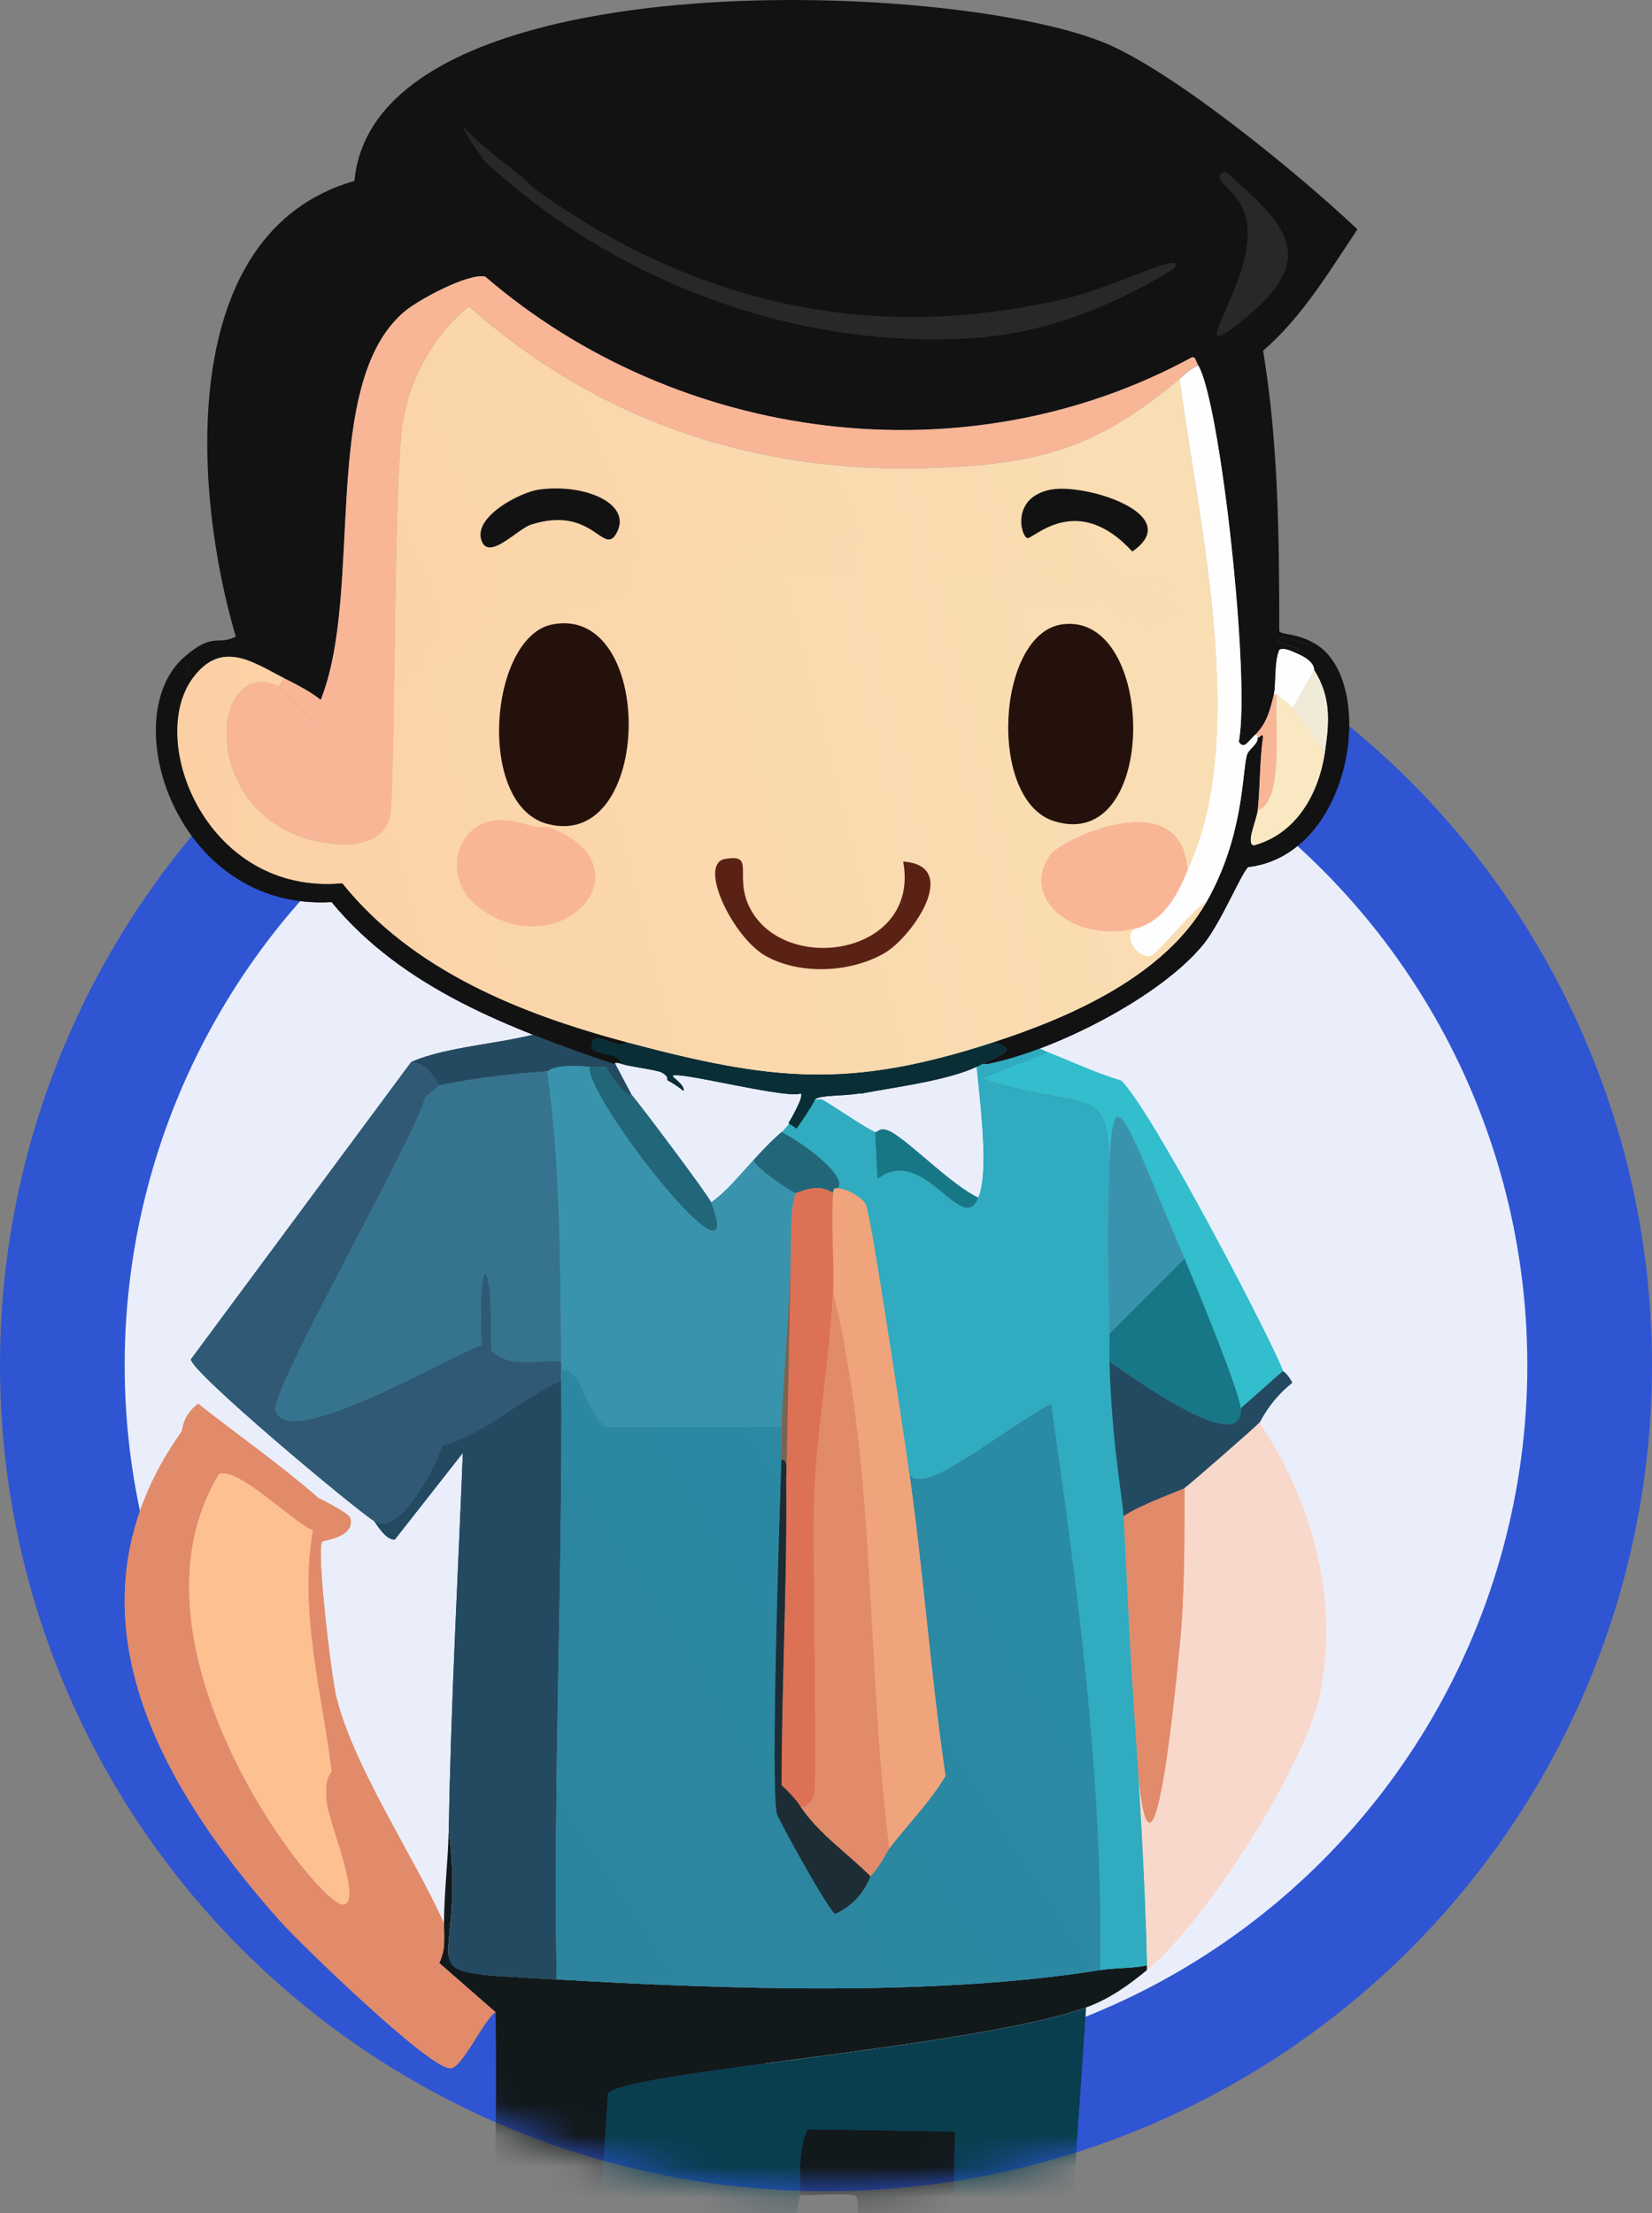 <svg width="53" height="71" viewBox="0 0 53 71" fill="none" xmlns="http://www.w3.org/2000/svg">
    <rect x="0" y="0" width="53" height="71" fill="#808080" stroke="none"/>
    <circle cx="26.5" cy="43.8" r="24.5" fill="#EAEEFB" stroke="#2F55D3" stroke-width="4" />
    <path
        d="M36.8 63.207V63.057C36.73 60.157 36.545 57.242 36.349 54.347C36.648 61.166 37.274 58.769 37.852 52.77C38.014 51.108 38.002 49.41 38.002 47.739C38.135 47.652 40.282 45.776 40.407 45.637C42.086 48.181 42.947 51.212 42.363 54.272C41.914 56.619 38.671 61.662 36.8 63.207Z"
        fill="#F9D8CC" />
    <path
        d="M38.002 47.737C38.002 49.408 38.011 51.106 37.852 52.768C37.274 58.767 36.648 61.164 36.349 54.345C36.22 52.434 36.146 50.548 36.048 48.639C36.543 48.287 37.912 47.797 38.004 47.737H38.002Z"
        fill="#E18B6A" />
    <path
        d="M7.03 47.288C3.637 52.862 10.249 61.198 11.014 61.104C11.632 61.029 10.58 58.562 10.488 57.875C10.37 56.995 10.646 56.876 10.637 56.824C10.319 54.273 9.581 51.667 10.036 49.089C11.457 49.471 10.614 48.56 10.185 48.038C10.233 48.08 11.19 48.522 11.238 48.713C11.393 49.332 10.37 49.408 10.335 49.464C10.145 49.768 10.632 53.778 10.785 54.419C11.323 56.653 13.274 59.553 14.243 61.702C14.243 62.143 14.297 62.559 14.094 62.978L15.898 64.554C15.521 64.793 14.853 66.296 14.468 66.356C13.851 66.452 9.619 62.343 8.981 61.626C5.007 57.164 1.868 51.52 5.824 45.932C6.211 45.464 6.681 46.861 7.026 47.283L7.03 47.288Z"
        fill="#E18B6A" />
    <path
        d="M10.187 48.038C10.614 48.56 11.459 49.471 10.038 49.089C9.51 48.946 7.668 47.06 7.03 47.288C6.683 46.865 6.215 45.468 5.828 45.936C5.858 45.894 5.844 45.426 6.355 45.034C7.632 46.047 8.956 46.961 10.189 48.038H10.187Z"
        fill="#E18B6A" />
    <path
        d="M10.038 49.089C9.583 51.667 10.32 54.273 10.639 56.824C10.645 56.876 10.372 56.995 10.49 57.875C10.581 58.56 11.634 61.029 11.016 61.104C10.251 61.198 3.639 52.862 7.031 47.288C7.669 47.06 9.511 48.948 10.039 49.089H10.038Z"
        fill="#FCC091" />
    <path
        d="M33.643 33.771L31.538 34.597C34.865 35.673 35.579 34.645 35.599 37.377C35.525 39.137 35.561 41.018 35.599 42.784C35.605 43.085 35.591 43.385 35.599 43.686C35.674 46.336 36.019 48.044 36.049 48.641C36.147 50.553 36.22 52.436 36.349 54.347C36.545 57.242 36.732 60.157 36.8 63.057C36.322 63.157 35.764 63.133 35.298 63.207C35.383 57.14 34.58 50.973 33.719 45.036C31.826 46.089 29.103 48.458 29.133 46.989C28.971 45.898 27.953 39.039 27.779 38.653C27.674 38.418 27.157 38.129 26.877 38.127C27.205 37.737 25.744 36.656 25.073 36.326C25.412 36.033 25.782 35.225 26.35 35.274C26.452 35.282 27.556 36.065 28.078 36.326L28.154 37.827C29.641 36.678 30.859 39.696 31.387 38.428C31.826 37.373 31.265 34.301 31.238 32.947C31.425 32.642 33.332 33.65 33.643 33.773V33.771Z"
        fill="#31ABBF" />
    <path
        d="M18.908 34.221C18.846 35.324 24.04 41.842 22.816 38.577C23.337 38.203 23.737 37.689 24.17 37.225C24.307 37.516 25.356 38.231 25.523 38.277C25.344 38.926 25.387 39.567 25.374 40.23C25.332 42.091 25.144 43.933 25.073 45.786H19.434C18.674 45.175 18.663 43.815 18.005 43.985C18.005 43.885 18.005 43.783 18.005 43.684C17.969 40.588 17.985 37.474 17.554 34.373C17.622 34.369 17.704 34.116 18.908 34.223V34.221Z"
        fill="#3A93AC" />
    <path
        d="M18.007 44.283C18.051 50.692 17.744 57.097 17.857 63.505C12.649 63.203 15.033 63.609 14.399 58.699C14.465 54.664 14.69 50.642 14.85 46.611L12.669 49.39C12.368 49.434 12.031 48.815 11.993 48.789C12.785 49.4 14.024 46.949 14.174 46.386C15.581 45.989 16.669 44.904 18.009 44.283H18.007Z"
        fill="#244A61" />
    <path
        d="M14.096 34.822L13.646 35.199C13.273 36.583 8.643 44.656 8.834 45.261C9.255 46.587 14.453 43.481 15.449 43.158C15.312 39.887 15.838 40.282 15.75 43.308C16.334 43.925 17.235 43.614 18.005 43.684C18.005 43.783 18.005 43.885 18.005 43.985C18.005 44.084 18.005 44.186 18.005 44.285C16.667 44.906 15.577 45.991 14.17 46.388C14.02 46.951 12.78 49.402 11.989 48.791C11.266 48.317 6.113 44.001 6.125 43.61C8.481 40.431 10.836 37.253 13.191 34.074C13.675 34.16 13.797 34.392 14.094 34.825L14.096 34.822Z"
        fill="#2F5974" />
    <path
        d="M41.159 43.983L39.806 45.183C39.774 44.654 38.367 41.237 38.002 40.377C36.039 35.752 35.718 34.47 35.596 37.373C35.577 34.641 34.865 35.669 31.536 34.594L33.641 33.767C34.414 34.072 35.172 34.434 35.971 34.669C37.018 35.712 40.916 43.232 41.157 43.981L41.159 43.983Z"
        fill="#32BECC" />
    <path
        d="M39.805 45.185L41.159 43.985C41.166 44.007 41.292 44.046 41.459 44.361C40.712 44.96 40.463 45.575 40.407 45.637C40.282 45.776 38.135 47.652 38.002 47.739C37.912 47.799 36.54 48.289 36.046 48.641C36.016 48.044 35.669 46.336 35.596 43.686C36.291 44.15 39.901 46.788 39.805 45.187V45.185Z"
        fill="#244A61" />
    <path
        d="M20.26 35.123C20.218 35.079 20.067 35.258 19.433 34.221L18.908 34.221C17.704 34.116 17.621 34.367 17.554 34.371C16.38 34.454 15.245 34.58 14.095 34.821C13.799 34.389 13.677 34.156 13.193 34.07C14.869 33.347 17.548 33.53 18.831 32.417C19.307 33.319 19.783 34.22 20.26 35.121V35.123Z"
        fill="#244A61" />
    <path
        d="M20.26 35.123C20.462 35.338 22.743 38.376 22.816 38.577C24.04 41.842 18.846 35.324 18.908 34.221L19.433 34.221C20.067 35.257 20.218 35.077 20.26 35.123Z"
        fill="#226679" />
    <path
        d="M26.876 38.125C26.75 38.109 26.733 38.161 26.727 38.275C26.216 37.908 25.582 38.291 25.525 38.275C25.357 38.229 24.309 37.514 24.171 37.224C24.482 36.889 24.723 36.624 25.074 36.322C25.746 36.654 27.207 37.733 26.878 38.123L26.876 38.125Z"
        fill="#226679" />
    <path
        d="M31.386 38.426C30.858 39.696 29.64 36.676 28.153 37.825L28.077 36.324C28.145 36.358 28.217 36.105 28.604 36.324C29.229 36.678 30.523 38.016 31.386 38.426Z"
        fill="#187787" />
    <path
        d="M25.072 45.784C25.06 46.075 25.084 46.493 25.072 46.836C25.004 48.868 24.729 57.158 24.922 58.174C24.958 58.357 26.619 61.363 26.802 61.403C27.693 60.985 27.876 60.264 27.93 60.202C28.317 59.752 28.454 59.4 28.532 59.3C29.124 58.532 29.832 57.823 30.336 56.973C29.844 53.658 29.62 50.302 29.134 46.987C29.104 48.458 31.827 46.087 33.72 45.034C34.581 50.971 35.385 57.14 35.299 63.205C29.999 64.057 23.268 63.82 17.859 63.505C17.745 57.097 18.053 50.692 18.009 44.283C18.009 44.184 18.008 44.082 18.008 43.983C18.664 43.813 18.676 45.173 19.437 45.784H25.076H25.072Z"
        fill="url(#paint0_linear_192_1601)" />
    <path
        d="M39.805 45.185C39.899 46.784 36.292 44.148 35.596 43.684C35.588 43.383 35.602 43.083 35.596 42.782C36.397 41.982 37.199 41.181 38.002 40.379C38.367 41.239 39.773 44.656 39.805 45.185Z"
        fill="#187787" />
    <path
        d="M38.002 40.379C37.201 41.179 36.399 41.98 35.596 42.782C35.558 41.016 35.522 39.135 35.596 37.375C35.717 34.472 36.039 35.754 38.002 40.379Z"
        fill="#3A93AC" />
    <path
        d="M17.554 34.373C17.985 37.472 17.969 40.588 18.005 43.684C17.235 43.614 16.334 43.925 15.75 43.308C15.84 40.282 15.312 39.887 15.449 43.158C14.453 43.481 9.255 46.587 8.834 45.261C8.643 44.656 13.273 36.583 13.646 35.199L14.096 34.822C15.246 34.582 16.38 34.456 17.554 34.373Z"
        fill="#36738E" />
    <path
        d="M29.132 46.987C29.62 50.302 29.842 53.658 30.334 56.973C29.83 57.823 29.12 58.534 28.53 59.3C27.773 53.362 28.136 47.276 26.726 41.43C26.774 40.467 26.655 39.627 26.726 38.277C26.732 38.161 26.751 38.111 26.877 38.127C27.157 38.129 27.672 38.418 27.779 38.653C27.953 39.037 28.971 45.896 29.133 46.989L29.132 46.987Z"
        fill="#EFA47B" />
    <path
        d="M26.726 38.277C26.655 39.629 26.774 40.467 26.726 41.43C26.619 43.61 26.213 45.774 26.124 47.962C26.062 49.462 26.223 57.105 26.124 57.574C26.104 57.672 25.885 58.046 25.673 57.951C25.502 57.688 25.299 57.487 25.071 57.276C25.075 54.044 25.251 50.821 25.221 47.59L25.37 40.232C25.384 39.571 25.343 38.93 25.52 38.279C25.578 38.295 26.213 37.912 26.722 38.279L26.726 38.277Z"
        fill="#DC7155" />
    <path
        d="M25.222 47.588C25.218 47.178 25.295 46.816 25.072 46.837C25.084 46.495 25.061 46.077 25.073 45.786C25.142 43.933 25.332 42.091 25.374 40.23L25.224 47.588H25.222Z"
        fill="#786551" />
    <path
        d="M28.53 59.3C28.454 59.4 28.315 59.752 27.928 60.202C27.206 59.478 26.235 58.813 25.673 57.951C25.885 58.048 26.104 57.672 26.124 57.574C26.223 57.105 26.062 49.464 26.124 47.962C26.213 45.774 26.619 43.61 26.726 41.43C28.136 47.278 27.775 53.364 28.53 59.3Z"
        fill="#E18B6A" />
    <path
        d="M25.222 47.588C25.25 50.819 25.076 54.044 25.072 57.274C25.297 57.487 25.5 57.686 25.674 57.949C26.238 58.813 27.209 59.476 27.928 60.2C27.874 60.262 27.691 60.983 26.8 61.401C26.617 61.361 24.956 58.355 24.92 58.172C24.727 57.156 25.004 48.866 25.07 46.834C25.295 46.814 25.217 47.174 25.219 47.584L25.222 47.588Z"
        fill="#1C2D36" />
    <path
        d="M42.165 20.637C44.206 21.776 43.436 27.415 40.047 27.817C39.851 27.95 39.181 29.584 38.619 30.281C37.251 31.981 33.816 33.714 31.699 34.131C31.645 34.141 31.581 34.126 31.526 34.131C32.171 33.807 32.68 33.682 31.872 33.438C34.361 32.628 37.357 31.311 38.705 28.94C39.91 26.821 39.849 24.762 40.003 24.225C40.062 24.021 40.358 23.893 40.35 23.662C40.445 23.664 40.466 23.52 40.523 23.619C40.408 24.41 40.433 25.205 40.35 25.997C40.317 26.309 39.96 27.06 40.22 27.122C41.613 26.74 42.318 25.438 42.511 24.095C42.652 23.133 42.7 22.361 42.165 21.501C42.146 21.469 42.203 21.225 41.646 20.981C41.913 20.677 40.647 20.682 41.084 20.462C41.296 20.355 41.904 20.791 42.165 20.635V20.637Z"
        fill="#121213" />
    <path
        d="M42.165 20.637C41.906 20.793 41.296 20.357 41.084 20.464C40.647 20.684 41.913 20.678 41.646 20.983C41.513 20.924 41.165 20.744 41.04 20.853C40.874 21.246 40.94 21.987 40.867 22.281C40.744 22.783 40.644 23.211 40.261 23.579C40.016 23.817 39.907 24.054 39.742 23.796C40.13 21.828 39.15 12.905 38.444 11.73C38.347 11.569 38.359 11.427 38.228 11.47C30.987 15.411 21.776 14.219 15.565 8.876C15.017 8.754 13.414 9.623 12.971 10.001C10.234 12.323 11.685 18.939 10.29 22.456C9.926 22.169 9.532 21.975 9.121 21.764C8.121 21.251 7.108 20.5 6.181 21.764L5.921 21.071C6.864 20.256 6.97 20.732 7.565 20.422C6.21 15.867 5.59 7.463 11.371 5.803C12.027 -1.271 30.279 -0.68 35.375 1.348C37.594 2.233 41.698 5.601 43.55 7.359C42.631 8.725 41.786 10.163 40.523 11.252C41.016 14.224 41.04 17.244 41.042 20.247C41.108 20.377 41.549 20.292 42.167 20.637H42.165Z"
        fill="#121213" />
    <path
        d="M37.669 8.613C35.623 9.885 33.449 10.724 31.008 10.861C25.383 11.176 19.628 8.973 15.526 5.153C15.284 4.791 15.007 4.433 14.833 4.027C15.508 4.794 16.478 5.391 17.212 6.103C22.351 9.783 28.049 11.048 34.252 9.563C35.772 9.199 38.11 7.984 37.669 8.611L37.669 8.613Z"
        fill="#262829" />
    <path
        d="M31.008 10.863C31.72 10.941 30.273 11.259 30.013 11.295C24.774 12.033 18.491 9.606 15.524 5.154C19.628 8.976 25.381 11.179 31.007 10.863H31.008Z"
        fill="#121213" />
    <path
        d="M39.311 5.499C41.307 7.259 42.392 8.282 39.787 10.343C37.738 11.963 40.618 8.694 39.917 6.797C39.637 6.037 38.74 5.722 39.311 5.499Z"
        fill="#262829" />
    <path
        d="M41.648 20.983C42.203 21.227 42.148 21.471 42.167 21.502L41.475 22.714C41.334 22.562 41.116 22.418 40.955 22.281H40.869C40.942 21.987 40.876 21.246 41.042 20.853C41.165 20.744 41.514 20.924 41.648 20.983Z"
        fill="#FDFEFD" />
    <path
        d="M40.955 22.279C40.893 23.356 41.193 25.712 40.35 25.999C40.433 25.205 40.408 24.41 40.523 23.621C40.467 23.522 40.445 23.666 40.35 23.664C40.343 23.664 40.37 23.569 40.263 23.578C40.646 23.209 40.744 22.781 40.869 22.279H40.955Z"
        fill="#F8B697" />
    <path
        d="M41.475 22.712C41.854 23.121 42.127 23.681 42.513 24.097C42.318 25.44 41.615 26.743 40.222 27.124C39.962 27.062 40.319 26.311 40.351 25.999C41.193 25.712 40.895 23.356 40.957 22.279C41.118 22.416 41.336 22.56 41.476 22.712H41.475Z"
        fill="#FAE8C3" />
    <path
        d="M42.511 24.097C42.126 23.683 41.852 23.122 41.473 22.712L42.165 21.501C42.7 22.363 42.652 23.133 42.511 24.095L42.511 24.097Z"
        fill="#F0EBD9" />
    <path
        d="M6.182 21.76C4.694 23.789 6.655 28.736 10.984 28.334C13.236 31.142 16.723 32.535 20.109 33.437C19.766 33.753 19.029 32.916 18.984 33.566C18.963 33.88 19.792 33.701 19.936 34.129C19.676 34.042 19.735 34.148 19.676 34.129C16.379 33.004 12.921 31.713 10.638 28.94C5.672 29.238 3.664 23.022 5.923 21.068L6.182 21.76Z"
        fill="#121213" />
    <path
        d="M38.446 11.726C38.209 11.818 38.03 12.002 37.84 12.159C35.166 14.387 33.371 14.894 29.838 15.013C24.287 15.202 19.204 13.523 15.046 9.824C13.942 10.709 13.153 12.105 12.928 13.501C12.59 15.586 12.711 25.696 12.495 26.302C12.143 27.285 10.781 27.157 9.987 26.951L11.371 24.573C11.032 24.239 9.109 22.096 8.95 22.022L9.123 21.762C9.533 21.973 9.928 22.165 10.291 22.454C11.688 18.937 10.236 12.32 12.973 9.999C13.416 9.623 15.02 8.754 15.567 8.874C21.777 14.217 30.991 15.41 38.229 11.469C38.361 11.425 38.349 11.567 38.446 11.728V11.726Z"
        fill="#F8B697" />
    <path
        d="M40.263 23.578C40.37 23.569 40.343 23.664 40.35 23.664C40.358 23.894 40.062 24.022 40.003 24.227C39.849 24.763 39.912 26.823 38.705 28.942C38.337 29.099 37.097 30.638 36.933 30.671C36.511 30.757 36.038 30.11 36.37 29.805C37.298 29.591 37.772 28.753 38.099 27.903C40.097 23.668 38.454 16.836 37.84 12.161C38.03 12.003 38.209 11.82 38.446 11.728C39.152 12.903 40.13 21.826 39.744 23.794C39.908 24.052 40.016 23.815 40.263 23.578Z"
        fill="#FDFEFD" />
    <path
        d="M20.109 33.438C24.774 34.681 27.235 34.949 31.874 33.438C32.682 33.682 32.173 33.807 31.527 34.131C31.467 34.162 31.425 34.186 31.354 34.217C31.218 34.276 31.06 34.344 30.922 34.39C29.931 34.728 28.673 34.887 27.635 35.083C27.607 35.088 27.576 35.078 27.548 35.083C27.081 35.166 26.371 35.128 26.163 35.256C25.987 35.588 25.772 35.9 25.558 36.208L25.298 36.035C25.362 35.926 25.812 35.155 25.688 35.083C25.192 35.261 21.665 34.331 21.578 34.52C21.563 34.553 21.995 34.828 21.925 34.996C21.746 34.851 21.606 34.764 21.405 34.65C21.392 34.641 21.49 34.531 21.189 34.39C20.841 34.286 20.209 34.222 19.934 34.131C19.792 33.705 18.961 33.881 18.982 33.568C19.025 32.917 19.764 33.755 20.107 33.438H20.109Z"
        fill="#092E36" />
    <path
        d="M8.95 22.02C9.109 22.094 11.032 24.239 11.371 24.571L9.987 26.949C6.354 26.004 6.747 20.995 8.948 22.018L8.95 22.02Z"
        fill="#F8B697" />
    <path
        d="M38.101 27.903C37.774 28.753 37.3 29.591 36.372 29.805C34.418 30.259 32.715 28.8 33.691 27.427C34.058 26.911 37.918 25.096 38.103 27.903H38.101Z"
        fill="#F8B697" />
    <path
        d="M37.842 12.159C38.456 16.836 40.099 23.666 38.101 27.901C37.918 25.094 34.056 26.91 33.689 27.425C32.713 28.798 34.416 30.257 36.37 29.803C36.038 30.106 36.511 30.756 36.933 30.669C37.099 30.634 38.337 29.096 38.705 28.94C37.357 31.311 34.361 32.627 31.872 33.438C27.233 34.949 24.774 34.681 20.107 33.438C16.72 32.536 13.234 31.142 10.982 28.336C6.655 28.737 4.694 23.791 6.181 21.762C7.108 20.498 8.121 21.25 9.121 21.762L8.948 22.022C6.747 20.999 6.352 26.008 9.987 26.953C10.781 27.159 12.145 27.289 12.495 26.304C12.711 25.698 12.588 15.588 12.928 13.502C13.154 12.109 13.942 10.71 15.046 9.826C19.204 13.527 24.285 15.204 29.838 15.015C33.371 14.896 35.164 14.388 37.84 12.161L37.842 12.159Z"
        fill="url(#paint1_linear_192_1601)" />
    <path
        d="M17.73 20.031C21.054 19.406 20.967 27.342 17.557 26.432C15.264 25.819 15.693 20.414 17.73 20.031Z"
        fill="#24110C" />
    <path
        d="M15.74 26.345C16.531 26.189 17.09 26.64 17.556 26.518C20.931 27.742 18.094 30.982 15.48 29.199C14.132 28.28 14.596 26.57 15.74 26.345Z"
        fill="#F8B697" />
    <path
        d="M23.266 27.557C24.32 27.368 23.43 28.194 24.174 29.329C25.441 31.263 29.514 30.549 28.976 27.642C30.855 27.768 29.26 30.072 28.37 30.582C27.278 31.211 25.665 31.285 24.564 30.669C23.517 30.082 22.369 27.716 23.266 27.555V27.557Z"
        fill="#5A2214" />
    <path
        d="M17.298 15.706C18.779 15.503 20.334 16.178 19.762 17.134C19.349 17.824 18.994 16.204 17.038 16.831C16.59 16.974 15.65 18.042 15.437 17.307C15.219 16.55 16.714 15.785 17.296 15.706H17.298Z"
        fill="#121213" />
    <path
        d="M34.078 20.031C37.111 19.612 37.204 27.401 33.819 26.345C31.669 25.675 31.972 20.322 34.078 20.031Z"
        fill="#24110C" />
    <path
        d="M33.732 15.706C34.829 15.503 38.047 16.507 36.327 17.694C34.53 15.737 33.132 17.331 32.953 17.262C32.744 17.18 32.439 15.944 33.732 15.704V15.706Z"
        fill="#121213" />
    <mask id="mask0_192_1601" style="mask-type:alpha" maskUnits="userSpaceOnUse" x="0" y="17" width="53" height="54">
        <circle cx="26.5" cy="43.8" r="23" fill="#EAEEFB" stroke="#2F55D3" stroke-width="7" />
    </mask>
    <g mask="url(#mask0_192_1601)">
        <path
            d="M34.845 64.407C33.792 79.875 32.74 95.343 31.688 110.813C31.357 111.259 30.809 111.476 30.334 111.714C29.844 111.004 30.003 107.773 30.033 105.933C30.242 93.418 30.518 80.906 30.635 68.389C29.057 68.364 27.478 68.338 25.899 68.313C25.561 69.054 25.696 70.312 25.674 70.416C22.862 83.912 19.388 97.251 16.203 110.663C15.469 110.651 14.64 111.515 14.548 111.565C14.307 110.556 14.56 108.826 14.698 107.735C16.414 94.229 18.686 80.802 19.509 67.186C19.844 66.482 31.267 65.699 34.845 64.407Z"
            fill="#083E4E" />
        <path
            d="M17.855 63.505C23.265 63.82 29.997 64.057 35.295 63.205C35.762 63.129 36.32 63.155 36.798 63.055V63.205C36.19 63.706 35.582 64.138 34.843 64.405C31.265 65.695 19.842 66.48 19.507 67.184C18.684 80.8 16.412 94.227 14.696 107.733C14.556 108.824 14.303 110.554 14.546 111.563C13.241 112.262 12.015 113.118 10.638 113.666C11.108 110.265 11.909 106.917 12.442 103.528C14.415 90.962 16.087 77.232 15.9 64.556L14.096 62.98C14.301 62.562 14.245 62.145 14.245 61.703C14.245 60.722 14.379 59.705 14.395 58.699C15.029 63.609 12.645 63.203 17.853 63.505H17.855Z"
            fill="#12191B" />
        <path
            d="M30.334 111.713C29.06 112.35 26.782 114.002 26.425 113.365C26.826 105.694 27.332 97.993 27.478 90.312C27.563 85.829 27.741 77.547 27.627 73.493C27.615 73.085 27.563 70.613 27.478 70.489C27.346 70.304 26.001 70.471 25.674 70.414C25.696 70.31 25.562 69.052 25.899 68.311C27.478 68.336 29.056 68.362 30.635 68.387C30.517 80.904 30.242 93.416 30.033 105.931C30.003 107.771 29.843 111.002 30.334 111.713Z"
            fill="#12191B" />
        <path
            d="M34.395 111.713C32.464 110.972 33.362 112.3 34.094 113.289C35.673 115.422 39.191 116.746 41.762 115.917C41.828 116.053 42.451 116.881 42.288 116.968C39.635 116.785 28.473 117.211 27.554 116.968C25.655 116.469 26.399 113.871 26.425 113.365C26.782 114.002 29.062 112.352 30.334 111.713C30.808 111.476 31.357 111.257 31.688 110.811L32.515 110.661C33.103 111.066 33.735 111.438 34.395 111.713Z"
            fill="#21100C" />
        <path
            d="M34.395 111.713C35.31 112.095 40.503 114.213 40.785 114.416C41.325 114.806 41.493 115.358 41.762 115.917C39.191 116.746 35.673 115.422 34.094 113.289C33.362 112.3 32.464 110.972 34.395 111.713Z"
            fill="#502319" />
        <path
            d="M16.203 110.661C16.44 111 17.482 111.549 17.857 111.713C17.959 114.585 20.044 115.949 22.744 116.218C23.458 116.29 24.588 116.473 24.472 115.617C25.3 116.879 25.527 116.594 26.954 116.968H8.461V116.668L10.642 116.292C10.076 114.868 10.532 114.46 10.642 113.664C12.021 113.116 13.245 112.26 14.55 111.561C14.642 111.511 15.471 110.647 16.205 110.659L16.203 110.661Z"
            fill="#21100C" />
        <path
            d="M24.47 115.619C24.586 116.475 23.454 116.29 22.742 116.22C20.042 115.951 17.957 114.587 17.855 111.715C18.686 112.077 23.863 114.169 24.094 114.418C24.235 114.567 24.357 115.445 24.47 115.619Z"
            fill="#502319" />
        <path
            d="M36.8 63.207V63.057C36.73 60.157 36.545 57.242 36.349 54.347C36.648 61.166 37.274 58.769 37.852 52.77C38.014 51.108 38.002 49.41 38.002 47.739C38.135 47.652 40.282 45.776 40.407 45.637C42.086 48.181 42.947 51.212 42.363 54.272C41.914 56.619 38.671 61.662 36.8 63.207Z"
            fill="#F9D8CC" />
        <path
            d="M38.002 47.737C38.002 49.408 38.011 51.106 37.852 52.768C37.274 58.767 36.648 61.164 36.349 54.345C36.22 52.434 36.146 50.548 36.048 48.639C36.543 48.287 37.912 47.797 38.004 47.737H38.002Z"
            fill="#E18B6A" />
        <path
            d="M7.03 47.288C3.637 52.862 10.249 61.198 11.014 61.104C11.632 61.029 10.58 58.562 10.488 57.875C10.37 56.995 10.646 56.876 10.637 56.824C10.319 54.273 9.581 51.667 10.036 49.089C11.457 49.471 10.614 48.56 10.185 48.038C10.233 48.08 11.19 48.522 11.238 48.713C11.393 49.332 10.37 49.408 10.335 49.464C10.145 49.768 10.632 53.778 10.785 54.419C11.323 56.653 13.274 59.553 14.243 61.702C14.243 62.143 14.297 62.559 14.094 62.978L15.898 64.554C15.521 64.793 14.853 66.296 14.468 66.356C13.851 66.452 9.619 62.343 8.981 61.626C5.007 57.164 1.868 51.52 5.824 45.932C6.211 45.464 6.681 46.861 7.026 47.283L7.03 47.288Z"
            fill="#E18B6A" />
        <path
            d="M10.187 48.038C10.614 48.56 11.459 49.471 10.038 49.089C9.51 48.946 7.668 47.06 7.03 47.288C6.683 46.865 6.215 45.468 5.828 45.936C5.858 45.894 5.844 45.426 6.355 45.034C7.632 46.047 8.956 46.961 10.189 48.038H10.187Z"
            fill="#E18B6A" />
        <path
            d="M10.038 49.089C9.583 51.667 10.32 54.273 10.639 56.824C10.645 56.876 10.372 56.995 10.49 57.875C10.581 58.56 11.634 61.029 11.016 61.104C10.251 61.198 3.639 52.862 7.031 47.288C7.669 47.06 9.511 48.948 10.039 49.089H10.038Z"
            fill="#FCC091" />
        <path
            d="M33.643 33.771L31.538 34.597C34.865 35.673 35.579 34.645 35.599 37.377C35.525 39.137 35.561 41.018 35.599 42.784C35.605 43.085 35.591 43.385 35.599 43.686C35.674 46.336 36.019 48.044 36.049 48.641C36.147 50.553 36.22 52.436 36.349 54.347C36.545 57.242 36.732 60.157 36.8 63.057C36.322 63.157 35.764 63.133 35.298 63.207C35.383 57.14 34.58 50.973 33.719 45.036C31.826 46.089 29.103 48.458 29.133 46.989C28.971 45.898 27.953 39.039 27.779 38.653C27.674 38.418 27.157 38.129 26.877 38.127C27.205 37.737 25.744 36.656 25.073 36.326C25.412 36.033 25.782 35.225 26.35 35.274C26.452 35.282 27.556 36.065 28.078 36.326L28.154 37.827C29.641 36.678 30.859 39.696 31.387 38.428C31.826 37.373 31.265 34.301 31.238 32.947C31.425 32.642 33.332 33.65 33.643 33.773V33.771Z"
            fill="#31ABBF" />
        <path
            d="M18.908 34.221C18.846 35.324 24.04 41.842 22.816 38.577C23.337 38.203 23.737 37.689 24.17 37.225C24.307 37.516 25.356 38.231 25.523 38.277C25.344 38.926 25.387 39.567 25.374 40.23C25.332 42.091 25.144 43.933 25.073 45.786H19.434C18.674 45.175 18.663 43.815 18.005 43.985C18.005 43.885 18.005 43.783 18.005 43.684C17.969 40.588 17.985 37.474 17.554 34.373C17.622 34.369 17.704 34.116 18.908 34.223V34.221Z"
            fill="#3A93AC" />
        <path
            d="M18.007 44.283C18.051 50.692 17.744 57.097 17.857 63.505C12.649 63.203 15.033 63.609 14.399 58.699C14.465 54.664 14.69 50.642 14.85 46.611L12.669 49.39C12.368 49.434 12.031 48.815 11.993 48.789C12.785 49.4 14.024 46.949 14.174 46.386C15.581 45.989 16.669 44.904 18.009 44.283H18.007Z"
            fill="#244A61" />
        <path
            d="M14.096 34.822L13.646 35.199C13.273 36.583 8.643 44.656 8.834 45.261C9.255 46.587 14.453 43.481 15.449 43.158C15.312 39.887 15.838 40.282 15.75 43.308C16.334 43.925 17.235 43.614 18.005 43.684C18.005 43.783 18.005 43.885 18.005 43.985C18.005 44.084 18.005 44.186 18.005 44.285C16.667 44.906 15.577 45.991 14.17 46.388C14.02 46.951 12.78 49.402 11.989 48.791C11.266 48.317 6.113 44.001 6.125 43.61C8.481 40.431 10.836 37.253 13.191 34.074C13.675 34.16 13.797 34.392 14.094 34.825L14.096 34.822Z"
            fill="#2F5974" />
        <path
            d="M41.159 43.983L39.806 45.183C39.774 44.654 38.367 41.237 38.002 40.377C36.039 35.752 35.718 34.47 35.596 37.373C35.577 34.641 34.865 35.669 31.536 34.594L33.641 33.767C34.414 34.072 35.172 34.434 35.971 34.669C37.018 35.712 40.916 43.232 41.157 43.981L41.159 43.983Z"
            fill="#32BECC" />
        <path
            d="M39.805 45.185L41.159 43.985C41.166 44.007 41.292 44.046 41.459 44.361C40.712 44.96 40.463 45.575 40.407 45.637C40.282 45.776 38.135 47.652 38.002 47.739C37.912 47.799 36.54 48.289 36.046 48.641C36.016 48.044 35.669 46.336 35.596 43.686C36.291 44.15 39.901 46.788 39.805 45.187V45.185Z"
            fill="#244A61" />
        <path
            d="M20.26 35.123C20.218 35.079 20.067 35.258 19.433 34.221L18.908 34.221C17.704 34.116 17.621 34.367 17.554 34.371C16.38 34.454 15.245 34.58 14.095 34.821C13.799 34.389 13.677 34.156 13.193 34.07C14.869 33.347 17.548 33.53 18.831 32.417C19.307 33.319 19.783 34.22 20.26 35.121V35.123Z"
            fill="#244A61" />
        <path
            d="M20.26 35.123C20.462 35.338 22.743 38.376 22.816 38.577C24.04 41.842 18.846 35.324 18.908 34.221L19.433 34.221C20.067 35.257 20.218 35.077 20.26 35.123Z"
            fill="#226679" />
        <path
            d="M26.876 38.125C26.75 38.109 26.733 38.161 26.727 38.275C26.216 37.908 25.582 38.291 25.525 38.275C25.357 38.229 24.309 37.514 24.171 37.224C24.482 36.889 24.723 36.624 25.074 36.322C25.746 36.654 27.207 37.733 26.878 38.123L26.876 38.125Z"
            fill="#226679" />
        <path
            d="M31.386 38.426C30.858 39.696 29.64 36.676 28.153 37.825L28.077 36.324C28.145 36.358 28.217 36.105 28.604 36.324C29.229 36.678 30.523 38.016 31.386 38.426Z"
            fill="#187787" />
        <path
            d="M25.072 45.784C25.06 46.075 25.084 46.493 25.072 46.836C25.004 48.868 24.729 57.158 24.922 58.174C24.958 58.357 26.619 61.363 26.802 61.403C27.693 60.985 27.876 60.264 27.93 60.202C28.317 59.752 28.454 59.4 28.532 59.3C29.124 58.532 29.832 57.823 30.336 56.973C29.844 53.658 29.62 50.302 29.134 46.987C29.104 48.458 31.827 46.087 33.72 45.034C34.581 50.971 35.385 57.14 35.299 63.205C29.999 64.057 23.268 63.82 17.859 63.505C17.745 57.097 18.053 50.692 18.009 44.283C18.009 44.184 18.008 44.082 18.008 43.983C18.664 43.813 18.676 45.173 19.437 45.784H25.076H25.072Z"
            fill="url(#paint2_linear_192_1601)" />
        <path
            d="M39.805 45.185C39.899 46.784 36.292 44.148 35.596 43.684C35.588 43.383 35.602 43.083 35.596 42.782C36.397 41.982 37.199 41.181 38.002 40.379C38.367 41.239 39.773 44.656 39.805 45.185Z"
            fill="#187787" />
        <path
            d="M38.002 40.379C37.201 41.179 36.399 41.98 35.596 42.782C35.558 41.016 35.522 39.135 35.596 37.375C35.717 34.472 36.039 35.754 38.002 40.379Z"
            fill="#3A93AC" />
        <path
            d="M17.554 34.373C17.985 37.472 17.969 40.588 18.005 43.684C17.235 43.614 16.334 43.925 15.75 43.308C15.84 40.282 15.312 39.887 15.449 43.158C14.453 43.481 9.255 46.587 8.834 45.261C8.643 44.656 13.273 36.583 13.646 35.199L14.096 34.822C15.246 34.582 16.38 34.456 17.554 34.373Z"
            fill="#36738E" />
        <path
            d="M29.132 46.987C29.62 50.302 29.842 53.658 30.334 56.973C29.83 57.823 29.12 58.534 28.53 59.3C27.773 53.362 28.136 47.276 26.726 41.43C26.774 40.467 26.655 39.627 26.726 38.277C26.732 38.161 26.751 38.111 26.877 38.127C27.157 38.129 27.672 38.418 27.779 38.653C27.953 39.037 28.971 45.896 29.133 46.989L29.132 46.987Z"
            fill="#EFA47B" />
        <path
            d="M26.726 38.277C26.655 39.629 26.774 40.467 26.726 41.43C26.619 43.61 26.213 45.774 26.124 47.962C26.062 49.462 26.223 57.105 26.124 57.574C26.104 57.672 25.885 58.046 25.673 57.951C25.502 57.688 25.299 57.487 25.071 57.276C25.075 54.044 25.251 50.821 25.221 47.59L25.37 40.232C25.384 39.571 25.343 38.93 25.52 38.279C25.578 38.295 26.213 37.912 26.722 38.279L26.726 38.277Z"
            fill="#DC7155" />
        <path
            d="M25.222 47.588C25.218 47.178 25.295 46.816 25.072 46.837C25.084 46.495 25.061 46.077 25.073 45.786C25.142 43.933 25.332 42.091 25.374 40.23L25.224 47.588H25.222Z"
            fill="#786551" />
        <path
            d="M28.53 59.3C28.454 59.4 28.315 59.752 27.928 60.202C27.206 59.478 26.235 58.813 25.673 57.951C25.885 58.048 26.104 57.672 26.124 57.574C26.223 57.105 26.062 49.464 26.124 47.962C26.213 45.774 26.619 43.61 26.726 41.43C28.136 47.278 27.775 53.364 28.53 59.3Z"
            fill="#E18B6A" />
        <path
            d="M25.222 47.588C25.25 50.819 25.076 54.044 25.072 57.274C25.297 57.487 25.5 57.686 25.674 57.949C26.238 58.813 27.209 59.476 27.928 60.2C27.874 60.262 27.691 60.983 26.8 61.401C26.617 61.361 24.956 58.355 24.92 58.172C24.727 57.156 25.004 48.866 25.07 46.834C25.295 46.814 25.217 47.174 25.219 47.584L25.222 47.588Z"
            fill="#1C2D36" />
        <path
            d="M42.165 20.637C44.206 21.776 43.436 27.415 40.047 27.817C39.851 27.95 39.181 29.584 38.619 30.281C37.251 31.981 33.816 33.714 31.699 34.131C31.645 34.141 31.581 34.126 31.526 34.131C32.171 33.807 32.68 33.682 31.872 33.438C34.361 32.628 37.357 31.311 38.705 28.94C39.91 26.821 39.849 24.762 40.003 24.225C40.062 24.021 40.358 23.893 40.35 23.662C40.445 23.664 40.466 23.52 40.523 23.619C40.408 24.41 40.433 25.205 40.35 25.997C40.317 26.309 39.96 27.06 40.22 27.122C41.613 26.74 42.318 25.438 42.511 24.095C42.652 23.133 42.7 22.361 42.165 21.501C42.146 21.469 42.203 21.225 41.646 20.981C41.913 20.677 40.647 20.682 41.084 20.462C41.296 20.355 41.904 20.791 42.165 20.635V20.637Z"
            fill="#121213" />
        <path
            d="M42.165 20.637C41.906 20.793 41.296 20.357 41.084 20.464C40.647 20.684 41.913 20.678 41.646 20.983C41.513 20.924 41.165 20.744 41.04 20.853C40.874 21.246 40.94 21.987 40.867 22.281C40.744 22.783 40.644 23.211 40.261 23.579C40.016 23.817 39.907 24.054 39.742 23.796C40.13 21.828 39.15 12.905 38.444 11.73C38.347 11.569 38.359 11.427 38.228 11.47C30.987 15.411 21.776 14.219 15.565 8.876C15.017 8.754 13.414 9.623 12.971 10.001C10.234 12.323 11.685 18.939 10.29 22.456C9.926 22.169 9.532 21.975 9.121 21.764C8.121 21.251 7.108 20.5 6.181 21.764L5.921 21.071C6.864 20.256 6.97 20.732 7.565 20.422C6.21 15.867 5.59 7.463 11.371 5.803C12.027 -1.271 30.279 -0.68 35.375 1.348C37.594 2.233 41.698 5.601 43.55 7.359C42.631 8.725 41.786 10.163 40.523 11.252C41.016 14.224 41.04 17.244 41.042 20.247C41.108 20.377 41.549 20.292 42.167 20.637H42.165Z"
            fill="#121213" />
        <path
            d="M39.311 5.499C38.74 5.722 39.635 6.035 39.917 6.797C39.38 7.683 38.508 8.09 37.669 8.613C38.11 7.984 35.772 9.199 34.252 9.565C28.049 11.05 22.351 9.784 17.212 6.105C16.478 5.393 15.507 4.796 14.833 4.029C14.774 3.963 14.39 3.609 14.401 3.553C18.984 0.516 29.741 0.765 34.598 2.558C36.331 3.198 37.932 4.282 39.313 5.499H39.311Z"
            fill="#121213" />
        <path
            d="M37.669 8.613C35.623 9.885 33.449 10.724 31.008 10.861C25.383 11.176 19.628 8.973 15.526 5.153C15.284 4.791 15.007 4.433 14.833 4.027C15.508 4.794 16.478 5.391 17.212 6.103C22.351 9.783 28.049 11.048 34.252 9.563C35.772 9.199 38.11 7.984 37.669 8.611L37.669 8.613Z"
            fill="#262829" />
        <path
            d="M31.008 10.863C31.72 10.941 30.273 11.259 30.013 11.295C24.774 12.033 18.491 9.606 15.524 5.154C19.628 8.976 25.381 11.179 31.007 10.863H31.008Z"
            fill="#121213" />
        <path
            d="M39.311 5.499C41.307 7.259 42.392 8.282 39.787 10.343C37.738 11.963 40.618 8.694 39.917 6.797C39.637 6.037 38.74 5.722 39.311 5.499Z"
            fill="#262829" />
        <path
            d="M41.648 20.983C42.203 21.227 42.148 21.471 42.167 21.502L41.475 22.714C41.334 22.562 41.116 22.418 40.955 22.281H40.869C40.942 21.987 40.876 21.246 41.042 20.853C41.165 20.744 41.514 20.924 41.648 20.983Z"
            fill="#FDFEFD" />
        <path
            d="M40.955 22.279C40.893 23.356 41.193 25.712 40.35 25.999C40.433 25.205 40.408 24.41 40.523 23.621C40.467 23.522 40.445 23.666 40.35 23.664C40.343 23.664 40.37 23.569 40.263 23.578C40.646 23.209 40.744 22.781 40.869 22.279H40.955Z"
            fill="#F8B697" />
        <path
            d="M41.475 22.712C41.854 23.121 42.127 23.681 42.513 24.097C42.318 25.44 41.615 26.743 40.222 27.124C39.962 27.062 40.319 26.311 40.351 25.999C41.193 25.712 40.895 23.356 40.957 22.279C41.118 22.416 41.336 22.56 41.476 22.712H41.475Z"
            fill="#FAE8C3" />
        <path
            d="M42.511 24.097C42.126 23.683 41.852 23.122 41.473 22.712L42.165 21.501C42.7 22.363 42.652 23.133 42.511 24.095L42.511 24.097Z"
            fill="#F0EBD9" />
        <path
            d="M6.182 21.76C4.694 23.789 6.655 28.736 10.984 28.334C13.236 31.142 16.723 32.535 20.109 33.437C19.766 33.753 19.029 32.916 18.984 33.566C18.963 33.88 19.792 33.701 19.936 34.129C19.676 34.042 19.735 34.148 19.676 34.129C16.379 33.004 12.921 31.713 10.638 28.94C5.672 29.238 3.664 23.022 5.923 21.068L6.182 21.76Z"
            fill="#121213" />
        <path
            d="M38.446 11.726C38.209 11.818 38.03 12.002 37.84 12.159C35.166 14.387 33.371 14.894 29.838 15.013C24.287 15.202 19.204 13.523 15.046 9.824C13.942 10.709 13.153 12.105 12.928 13.501C12.59 15.586 12.711 25.696 12.495 26.302C12.143 27.285 10.781 27.157 9.987 26.951L11.371 24.573C11.032 24.239 9.109 22.096 8.95 22.022L9.123 21.762C9.533 21.973 9.928 22.165 10.291 22.454C11.688 18.937 10.236 12.32 12.973 9.999C13.416 9.623 15.02 8.754 15.567 8.874C21.777 14.217 30.991 15.41 38.229 11.469C38.361 11.425 38.349 11.567 38.446 11.728V11.726Z"
            fill="#F8B697" />
        <path
            d="M40.263 23.578C40.37 23.569 40.343 23.664 40.35 23.664C40.358 23.894 40.062 24.022 40.003 24.227C39.849 24.763 39.912 26.823 38.705 28.942C38.337 29.099 37.097 30.638 36.933 30.671C36.511 30.757 36.038 30.11 36.37 29.805C37.298 29.591 37.772 28.753 38.099 27.903C40.097 23.668 38.454 16.836 37.84 12.161C38.03 12.003 38.209 11.82 38.446 11.728C39.152 12.903 40.13 21.826 39.744 23.794C39.908 24.052 40.016 23.815 40.263 23.578Z"
            fill="#FDFEFD" />
        <path
            d="M20.109 33.438C24.774 34.681 27.235 34.949 31.874 33.438C32.682 33.682 32.173 33.807 31.527 34.131C31.467 34.162 31.425 34.186 31.354 34.217C31.218 34.276 31.06 34.344 30.922 34.39C29.931 34.728 28.673 34.887 27.635 35.083C27.607 35.088 27.576 35.078 27.548 35.083C27.081 35.166 26.371 35.128 26.163 35.256C25.987 35.588 25.772 35.9 25.558 36.208L25.298 36.035C25.362 35.926 25.812 35.155 25.688 35.083C25.192 35.261 21.665 34.331 21.578 34.52C21.563 34.553 21.995 34.828 21.925 34.996C21.746 34.851 21.606 34.764 21.405 34.65C21.392 34.641 21.49 34.531 21.189 34.39C20.841 34.286 20.209 34.222 19.934 34.131C19.792 33.705 18.961 33.881 18.982 33.568C19.025 32.917 19.764 33.755 20.107 33.438H20.109Z"
            fill="#092E36" />
        <path
            d="M8.95 22.02C9.109 22.094 11.032 24.239 11.371 24.571L9.987 26.949C6.354 26.004 6.747 20.995 8.948 22.018L8.95 22.02Z"
            fill="#F8B697" />
        <path
            d="M38.101 27.903C37.774 28.753 37.3 29.591 36.372 29.805C34.418 30.259 32.715 28.8 33.691 27.427C34.058 26.911 37.918 25.096 38.103 27.903H38.101Z"
            fill="#F8B697" />
        <path
            d="M37.842 12.159C38.456 16.836 40.099 23.666 38.101 27.901C37.918 25.094 34.056 26.91 33.689 27.425C32.713 28.798 34.416 30.257 36.37 29.803C36.038 30.106 36.511 30.756 36.933 30.669C37.099 30.634 38.337 29.096 38.705 28.94C37.357 31.311 34.361 32.627 31.872 33.438C27.233 34.949 24.774 34.681 20.107 33.438C16.72 32.536 13.234 31.142 10.982 28.336C6.655 28.737 4.694 23.791 6.181 21.762C7.108 20.498 8.121 21.25 9.121 21.762L8.948 22.022C6.747 20.999 6.352 26.008 9.987 26.953C10.781 27.159 12.145 27.289 12.495 26.304C12.711 25.698 12.588 15.588 12.928 13.502C13.154 12.109 13.942 10.71 15.046 9.826C19.204 13.527 24.285 15.204 29.838 15.015C33.371 14.896 35.164 14.388 37.84 12.161L37.842 12.159Z"
            fill="url(#paint3_linear_192_1601)" />
        <path
            d="M17.73 20.031C21.054 19.406 20.967 27.342 17.557 26.432C15.264 25.819 15.693 20.414 17.73 20.031Z"
            fill="#24110C" />
        <path
            d="M15.74 26.345C16.531 26.189 17.09 26.64 17.556 26.518C20.931 27.742 18.094 30.982 15.48 29.199C14.132 28.28 14.596 26.57 15.74 26.345Z"
            fill="#F8B697" />
        <path
            d="M23.266 27.557C24.32 27.368 23.43 28.194 24.174 29.329C25.441 31.263 29.514 30.549 28.976 27.642C30.855 27.768 29.26 30.072 28.37 30.582C27.278 31.211 25.665 31.285 24.564 30.669C23.517 30.082 22.369 27.716 23.266 27.555V27.557Z"
            fill="#5A2214" />
        <path
            d="M17.298 15.706C18.779 15.503 20.334 16.178 19.762 17.134C19.349 17.824 18.994 16.204 17.038 16.831C16.59 16.974 15.65 18.042 15.437 17.307C15.219 16.55 16.714 15.785 17.296 15.706H17.298Z"
            fill="#121213" />
        <path
            d="M34.078 20.031C37.111 19.612 37.204 27.401 33.819 26.345C31.669 25.675 31.972 20.322 34.078 20.031Z"
            fill="#24110C" />
        <path
            d="M33.732 15.706C34.829 15.503 38.047 16.507 36.327 17.694C34.53 15.737 33.132 17.331 32.953 17.262C32.744 17.18 32.439 15.944 33.732 15.704V15.706Z"
            fill="#121213" />
    </g>
    <defs>
        <linearGradient id="paint0_linear_192_1601" x1="33.298" y1="9.473" x2="-5.998" y2="51.784"
            gradientUnits="userSpaceOnUse">
            <stop stop-color="#2791AB" />
            <stop offset="1" stop-color="#337892" />
        </linearGradient>
        <linearGradient id="paint1_linear_192_1601" x1="38.398" y1="5.143" x2="-0.999" y2="21.572"
            gradientUnits="userSpaceOnUse">
            <stop stop-color="#F9E0B5" />
            <stop offset="1" stop-color="#FDCDA3" />
        </linearGradient>
        <linearGradient id="paint2_linear_192_1601" x1="33.298" y1="15.73" x2="-26.437" y2="54.465"
            gradientUnits="userSpaceOnUse">
            <stop stop-color="#2791AB" />
            <stop offset="1" stop-color="#337892" />
        </linearGradient>
        <linearGradient id="paint3_linear_192_1601" x1="38.398" y1="8.54" x2="-5.106" y2="19.466"
            gradientUnits="userSpaceOnUse">
            <stop stop-color="#F9E0B5" />
            <stop offset="1" stop-color="#FDCDA3" />
        </linearGradient>
    </defs>
</svg>

